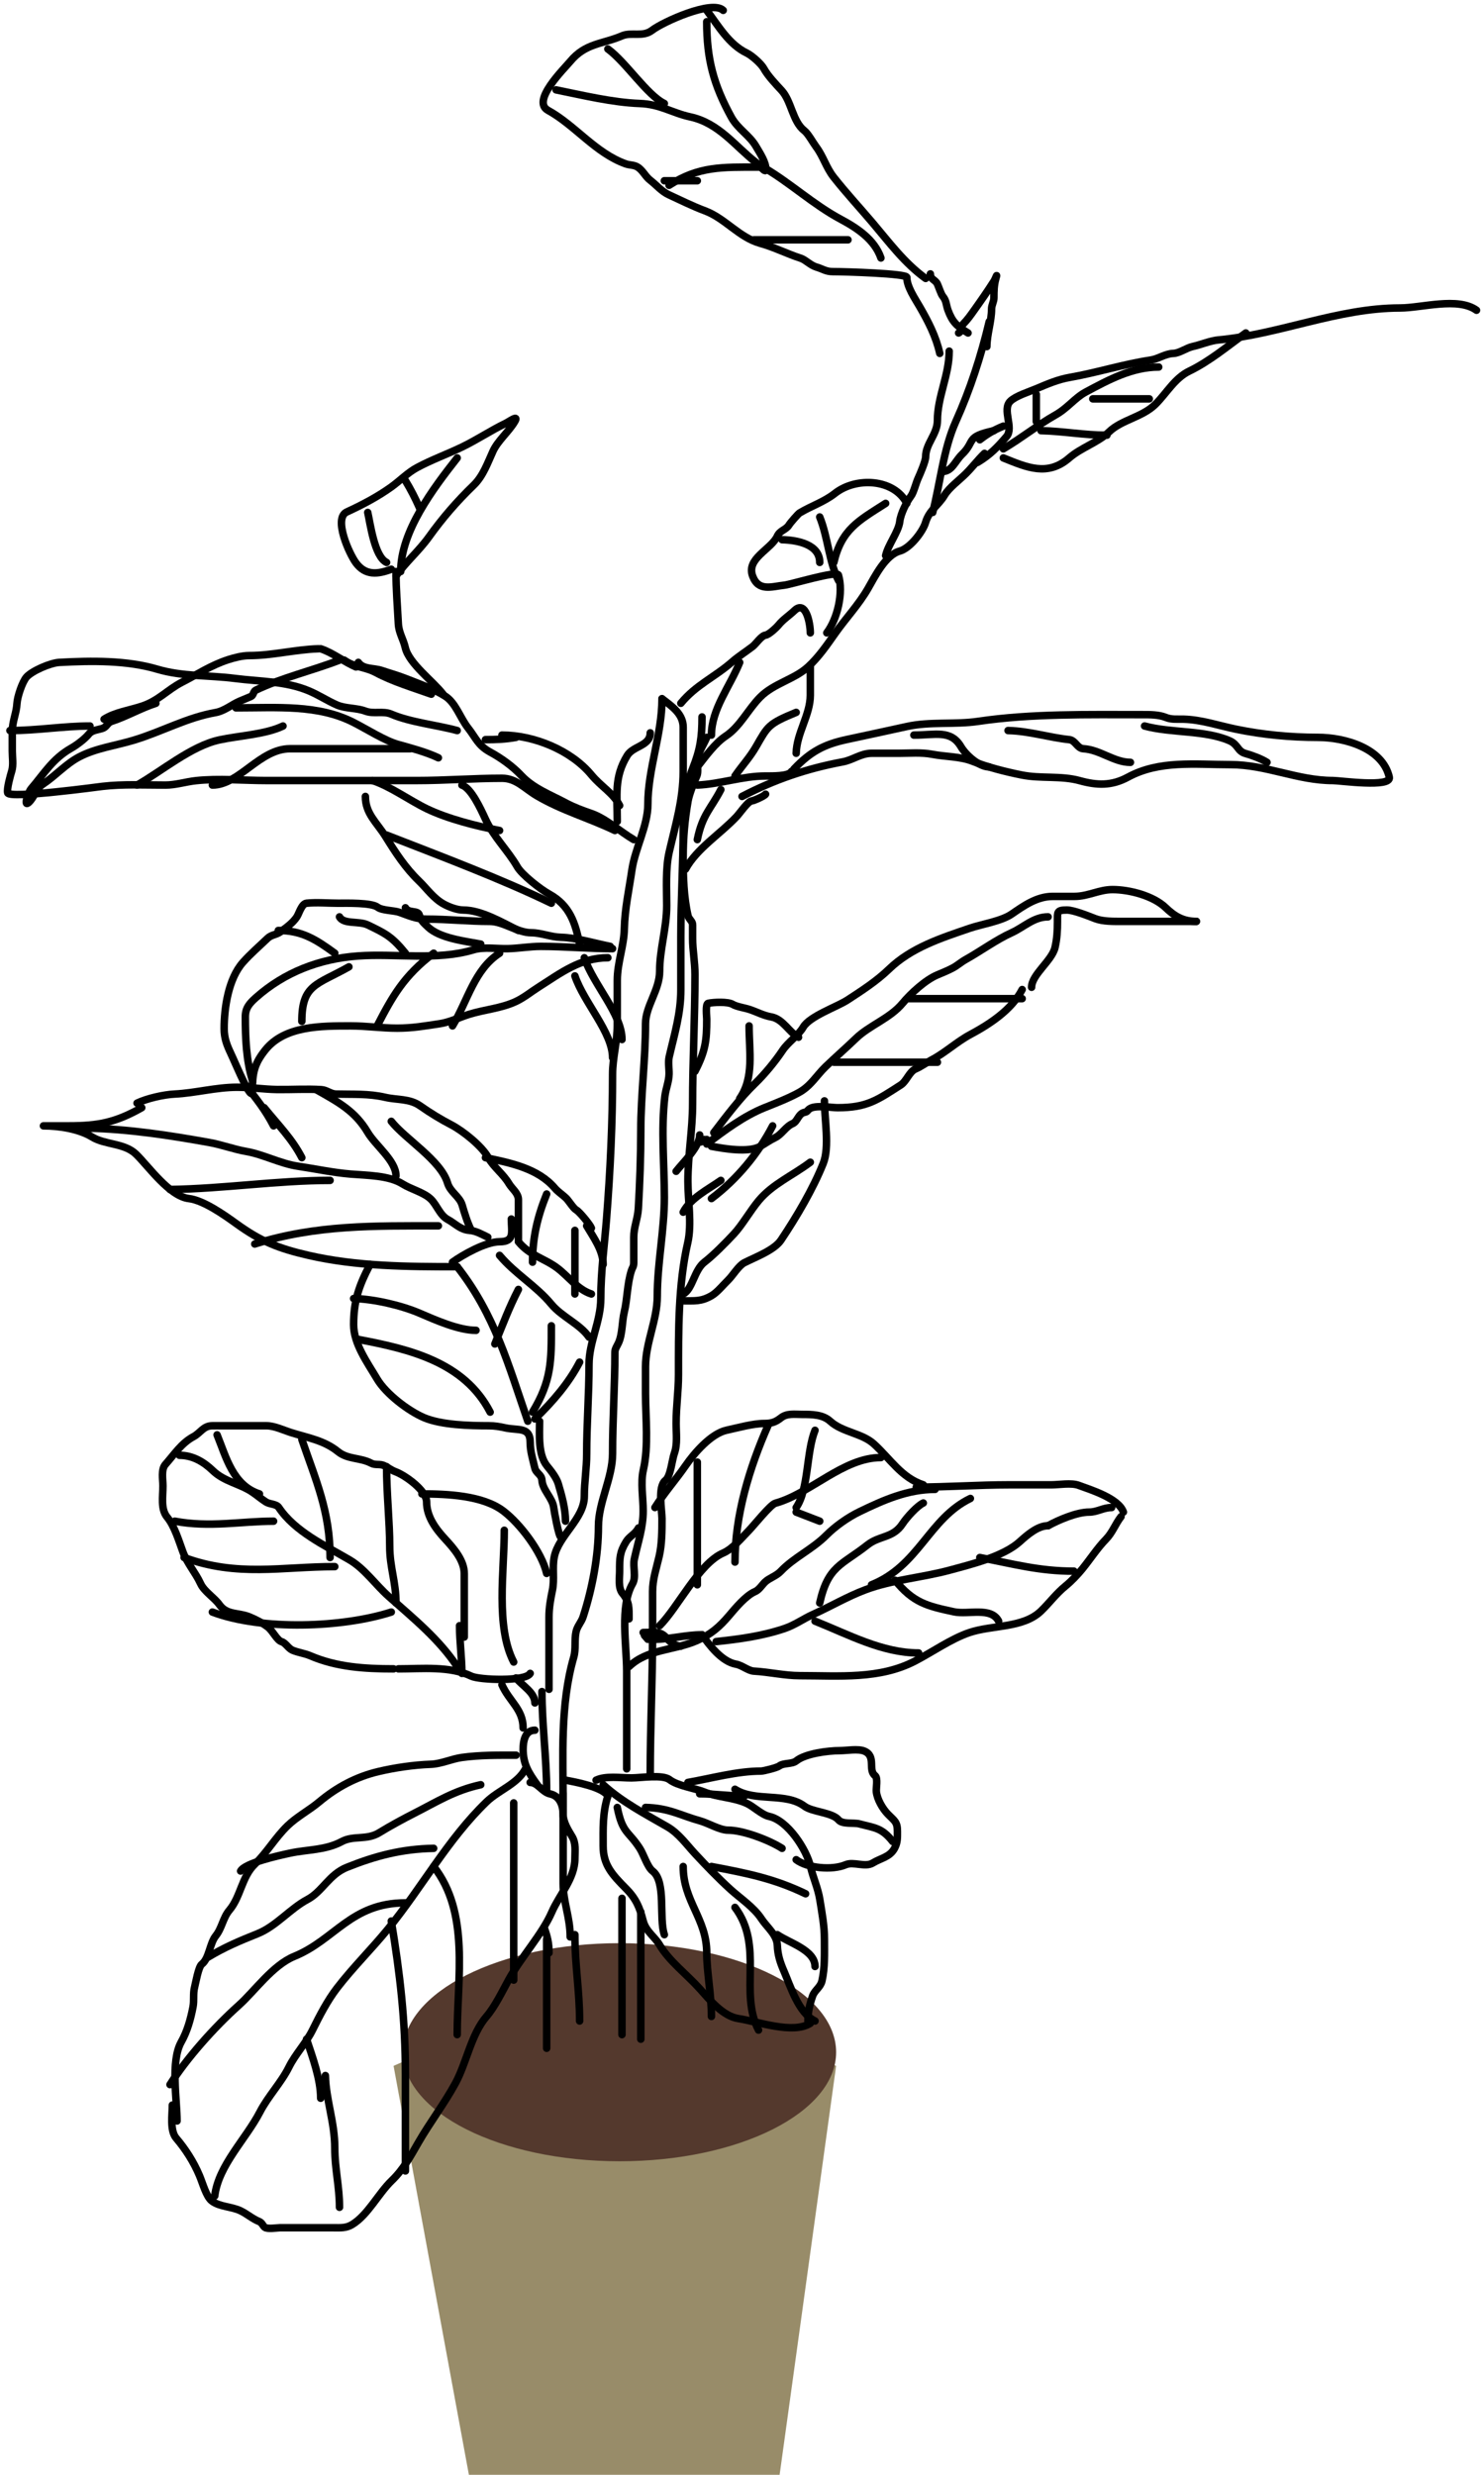 <svg width="198" height="330" viewBox="0 0 198 330" fill="none" xmlns="http://www.w3.org/2000/svg">
<path d="M52.51 275.47L81.406 262.746L111.558 275.47L104.02 330H62.561L52.51 275.47Z" fill="#988C69"/>
<ellipse cx="82.662" cy="273.652" rx="28.896" ry="14.541" fill="#54392D"/>
<path d="M83.929 215.867C83.929 214.317 83.972 213.571 83.057 212.467C82.438 211.721 82.673 210.371 82.673 209.438C82.673 207.739 82.678 206.988 83.545 205.567C83.995 204.829 84.751 204.588 85.185 203.749" stroke="black" stroke-linecap="round"/>
<path d="M87.384 201.023C88.648 199.024 90.172 197.318 91.485 195.418C92.611 193.789 94.856 191.158 96.964 190.706C98.458 190.386 100.454 189.814 101.989 189.814C102.922 189.814 103.475 189.633 104.205 189.056C105.006 188.424 106.047 188.602 107.014 188.602C108.358 188.602 109.779 188.612 110.766 189.511C112.397 190.996 115.008 191.095 116.594 192.54C118.788 194.539 120.303 197.065 123.19 197.993" stroke="black" stroke-linecap="round"/>
<path d="M85.814 217.685C87.152 217.685 88.11 217.424 88.954 218.442C89.4 218.98 90.12 219.503 90.839 219.503" stroke="black" stroke-linecap="round"/>
<path d="M83.615 235.862C83.615 231.52 83.615 227.177 83.615 222.835C83.615 219.419 82.662 214.189 84.4 211.172C84.912 210.284 84.417 208.913 84.627 207.923C85.101 205.687 85.814 203.751 85.814 201.461C85.814 199.777 85.453 197.664 85.831 196.024C86.564 192.845 86.128 189.152 86.128 185.808C86.128 184.619 86.128 183.43 86.128 182.24C86.128 179.038 87.698 176.027 87.698 172.849C87.698 168.416 88.64 164.098 88.64 159.671C88.64 155.279 88.183 150.576 88.71 146.19C88.831 145.188 89.245 144.235 89.269 143.227C89.286 142.505 89.123 141.631 89.286 140.922C89.985 137.889 90.839 135.199 90.839 131.968C90.839 129.589 90.839 127.211 90.839 124.832C90.839 120.032 91.153 115.186 91.153 110.425C91.153 107.763 91.432 104.938 92.409 102.498C93.421 99.972 93.666 98.317 93.666 95.597" stroke="black" stroke-linecap="round"/>
<path d="M94.294 98.324C93.83 99.43 93.038 100.459 93.038 101.656C93.038 102.169 93.19 102.991 92.968 103.474C92.57 104.337 91.956 105.915 91.799 106.823C91.364 109.341 91.153 111.676 91.153 114.313C91.153 116.913 91.222 119.604 91.799 122.105C91.911 122.591 92.409 122.831 92.409 123.317C92.409 123.923 92.409 124.529 92.409 125.135C92.409 126.748 92.724 128.234 92.724 129.965C92.724 135.677 92.409 141.596 92.409 147.166C92.409 150.694 91.781 153.968 91.781 157.5C91.781 160.026 92.33 163.239 91.764 165.696C90.471 171.309 90.525 177.507 90.525 183.3C90.525 185.562 90.211 187.524 90.211 189.814C90.211 191.137 90.414 192.572 89.966 193.819C89.664 194.662 89.477 196.863 88.797 197.388C87.71 198.227 88.326 201.458 88.326 202.487C88.326 204.161 88.317 205.925 87.942 207.553C87.563 209.199 87.07 210.554 87.07 212.232C87.07 214.1 87.07 215.968 87.07 217.836C87.07 223.948 86.756 230.257 86.756 236.468" stroke="black" stroke-linecap="round"/>
<path d="M73.25 225.259C73.25 222.05 73.25 218.841 73.25 215.632C73.25 214.371 73.447 213.286 73.704 212.047C74.008 210.581 73.662 209.072 73.948 207.62C74.516 204.744 77.962 202.529 77.962 199.508C77.962 197.597 78.276 195.818 78.276 193.887C78.276 189.926 78.59 185.924 78.59 181.937C78.59 178.948 80.16 176.214 80.16 173.152C80.16 169.546 80.646 166.11 80.928 162.498C81.427 156.107 81.731 149.659 81.731 143.244C81.731 141.051 82.359 138.939 82.359 136.731C82.359 135.435 82.359 134.139 82.359 132.843C82.359 132.142 82.359 131.441 82.359 130.739C82.359 128.368 83.249 126.175 83.301 123.839C83.36 121.182 83.927 118.642 84.313 115.996C84.728 113.151 86.442 110.102 86.442 107.261C86.442 102.504 88.326 97.967 88.326 93.174" stroke="black" stroke-linecap="round"/>
<path d="M88.326 93.174C89.739 94.239 91.153 95.234 91.153 96.978C91.153 98.941 91.153 100.905 91.153 102.868C91.153 106.65 90.116 110.018 89.286 113.623C88.783 115.806 88.954 118.501 88.954 120.742C88.954 123.775 88.012 126.542 88.012 129.511C88.012 132.014 86.127 134.166 86.127 136.495C86.127 141.247 85.499 145.989 85.499 150.734C85.499 153.956 85.369 157.774 85.168 161.169C85.09 162.482 84.557 163.655 84.557 164.972C84.557 166.105 84.557 167.239 84.557 168.372C84.557 168.915 84.378 169.008 84.243 169.432C83.669 171.231 83.72 173.161 83.283 174.986C82.986 176.228 83.054 177.934 82.516 179.076C82.348 179.432 82.044 179.885 82.044 180.271C82.044 184.668 81.73 189.363 81.73 193.853C81.73 197.069 79.846 200.308 79.846 203.514C79.846 207.504 79.03 211.798 77.804 215.581C77.564 216.323 77.032 216.815 76.862 217.567C76.608 218.696 76.868 219.872 76.548 220.984C74.717 227.342 75.135 234.15 75.135 240.709" stroke="black" stroke-linecap="round"/>
<path d="M72.936 238.891C72.936 234.438 72.308 230.006 72.308 225.562" stroke="black" stroke-linecap="round"/>
<path d="M75.135 239.194C75.135 243.177 75.135 247.16 75.135 251.144C75.135 253.63 76.077 255.681 76.077 258.28" stroke="black" stroke-linecap="round"/>
<path d="M73.25 260.4C73.25 259.086 73.035 258.262 72.622 257.068" stroke="black" stroke-linecap="round"/>
<path d="M23.625 282.819C23.625 280.072 22.729 274.853 24.183 272.283C24.997 270.843 25.444 269.21 25.753 267.604C25.922 266.728 25.733 265.85 25.963 264.978C26.099 264.459 26.473 262.262 26.922 261.915C27.914 261.15 27.973 259.141 28.79 258.128C29.608 257.114 29.755 255.713 30.604 254.712C32.112 252.934 32.25 250.263 33.989 248.586C35.618 247.015 36.739 245.025 38.369 243.452C39.641 242.225 41.229 241.409 42.609 240.255C44.907 238.334 47.505 236.931 50.461 236.232C52.675 235.709 55.204 235.337 57.476 235.256C58.879 235.206 60.242 234.538 61.629 234.347C64.039 234.015 66.414 234.044 68.853 234.044" stroke="black" stroke-linecap="round"/>
<path d="M75.449 237.376C76.689 237.604 80.481 238.298 81.102 239.497" stroke="black" stroke-linecap="round"/>
<path d="M81.102 239.497C80.381 241.716 80.474 243.875 80.474 246.162C80.474 248.67 81.679 249.967 83.545 251.851C84.876 253.194 85.356 254.379 85.814 256.142C86.181 257.559 87.346 258.232 88.012 259.357C89.287 261.509 91.621 263.259 93.352 265.18C94.633 266.603 96.43 268.857 98.534 269.169C101.031 269.54 105.794 271.283 108.114 269.792" stroke="black" stroke-linecap="round"/>
<path d="M107.799 269.489C107.799 268.189 108.028 267.295 108.428 266.14C108.685 265.394 109.472 264.996 109.667 264.154C110.076 262.376 109.998 260.493 109.998 258.6C109.998 256.8 109.671 255.095 109.387 253.315C109.139 251.757 108.5 250.446 108.148 248.922C107.619 246.625 105.109 242.741 102.617 242.207C101.65 242 100.547 240.893 99.633 240.473C97.868 239.663 95.718 239.664 93.98 238.959C92.708 238.442 90.419 238.143 89.338 237.309C88.404 236.589 85.502 237.074 84.243 237.074C82.768 237.074 80.804 236.763 79.532 237.377" stroke="black" stroke-linecap="round"/>
<path d="M91.781 237.679C94.926 237.128 98.36 236.165 101.535 236.165C101.881 236.165 103.675 235.712 103.961 235.491C104.552 235.035 105.658 235.275 106.247 234.801C107.467 233.82 110.497 233.438 112.04 233.438C112.96 233.438 114.497 233.145 115.338 233.505C116.942 234.193 115.766 236.01 116.751 236.771C117.166 237.091 116.87 238.443 116.926 238.925C117.042 239.935 117.75 241.176 118.479 241.921C119.334 242.794 119.735 242.931 119.735 244.176C119.735 245.034 119.774 245.69 119.351 246.465C118.703 247.652 117.528 247.758 116.454 248.417C115.435 249.043 113.898 248.193 112.825 248.653C111.04 249.418 107.697 249.112 106.229 247.98" stroke="black" stroke-linecap="round"/>
<path d="M93.666 217.988C94.622 219.344 96.288 221.574 98.203 221.909C98.998 222.049 99.835 222.793 100.576 222.835C102.644 222.952 104.678 223.441 106.718 223.441C112.007 223.441 117.346 223.953 122.091 221.489C124.367 220.306 126.899 218.524 129.315 217.702C132.374 216.66 136.502 217.131 138.894 214.824C140.024 213.734 140.887 212.528 142.157 211.491C142.951 210.843 143.788 209.963 144.408 209.202C145.438 207.939 146.434 206.403 147.549 205.264C148.437 204.358 148.807 203.22 149.573 202.235" stroke="black" stroke-linecap="round"/>
<path d="M122.248 198.296C126.393 198.296 130.541 197.993 134.637 197.993C136.509 197.993 138.382 197.993 140.255 197.993C141.305 197.993 142.92 197.693 143.919 198.061C145.594 198.676 149.258 199.807 149.887 201.629" stroke="black" stroke-linecap="round"/>
<path d="M124.76 198.599C121.074 198.599 117.866 200.039 114.709 201.561C113.146 202.315 111.473 203.491 110.242 204.725C108.386 206.587 105.931 207.669 104.17 209.522C103.552 210.173 102.636 210.413 102.076 210.953C101.647 211.367 101.293 211.992 100.733 212.232C99.506 212.758 98.104 214.455 97.278 215.43C95.989 216.949 94.836 217.944 92.985 218.762C90.027 220.07 86.375 219.87 83.929 222.229" stroke="black" stroke-linecap="round"/>
<path d="M93.666 217.988C91.449 217.988 89.421 218.594 87.244 218.594C86.232 218.594 85.428 217.371 86.442 218.594" stroke="black" stroke-linecap="round"/>
<path d="M49.38 168.608C47.867 171.47 47.181 173.532 47.181 176.636C47.181 179.188 49.027 181.704 50.322 183.89C51.485 185.853 54.48 188.151 56.586 189.04C58.907 190.019 62.654 190.117 65.206 190.117C66.056 190.117 66.647 190.233 67.439 190.403C69.137 190.767 70.737 190.239 70.737 192.305C70.737 193.52 71.085 194.578 71.348 195.721C71.523 196.48 72.259 196.588 72.308 197.388C72.387 198.679 73.725 199.764 73.878 201.023C73.939 201.518 74.531 204.822 74.82 204.961" stroke="black" stroke-linecap="round"/>
<path d="M71.994 189.511C71.994 191.268 71.759 193.999 73.006 195.502C73.549 196.157 74.257 197.076 74.489 197.859C74.951 199.419 75.449 201.182 75.449 202.841" stroke="black" stroke-linecap="round"/>
<path d="M71.366 189.208C73.771 186.888 75.898 184.403 77.333 181.634" stroke="black" stroke-linecap="round"/>
<path d="M69.167 165.578C70.692 167.446 72.614 167.777 74.349 169.079C75.862 170.213 77.057 171.952 78.904 172.546" stroke="black" stroke-linecap="round"/>
<path d="M66.654 167.396C68.735 169.875 71.514 171.438 73.564 173.909C74.963 175.596 77.382 176.554 78.59 178.302" stroke="black" stroke-linecap="round"/>
<path d="M64.77 154.369C68.096 155.056 71.789 155.794 74.035 158.442C74.438 158.917 75.058 159.311 75.519 159.755C75.895 160.118 76.501 161.128 76.879 161.337C77.332 161.586 78.76 163.343 78.904 163.76" stroke="black" stroke-linecap="round"/>
<path d="M72.936 209.808C72.293 206.982 69.387 203.157 67.126 201.46C64.389 199.407 59.675 199.205 56.29 199.205" stroke="black" stroke-linecap="round"/>
<path d="M61.943 218.291C61.943 215.469 61.943 212.647 61.943 209.825C61.943 208.121 60.615 206.541 59.43 205.264C58.168 203.903 56.918 202.263 56.918 200.266C56.918 198.768 54.095 196.737 52.765 196.243C52.181 196.027 51.813 195.7 51.264 195.435C50.704 195.165 50.075 195.404 49.537 195.115C48.098 194.345 46.399 194.618 45.122 193.584C43.227 192.049 41.11 191.741 38.84 191.026C37.837 190.709 36.609 190.117 35.56 190.117C33.937 190.117 32.314 190.117 30.692 190.117C29.906 190.117 29.121 190.117 28.336 190.117C27.131 190.117 26.757 191.064 25.823 191.564C24.199 192.434 23.256 193.934 22.072 195.267C21.458 195.957 21.74 197.286 21.74 198.145C21.74 199.519 21.412 201.234 22.298 202.302C23.273 203.477 23.865 205.463 24.392 206.897C24.974 208.477 26.087 209.699 26.765 211.172C27.254 212.233 28.581 213.011 29.278 213.982C30.304 215.412 31.847 214.982 33.361 215.632C34.244 216.01 34.94 216.362 35.717 216.944C36.395 217.453 36.95 218.739 37.584 218.914C38.082 219.051 38.487 219.815 39.015 220.041C39.76 220.36 40.631 220.457 41.388 220.782C44.913 222.293 48.604 222.532 52.52 222.532" stroke="black" stroke-linecap="round"/>
<path d="M53.149 222.532C56.3 222.532 60.023 222.128 62.885 223.508C63.96 224.026 70.162 224.249 70.737 223.138" stroke="black" stroke-linecap="round"/>
<path d="M66.969 224.653C67.945 226.868 69.795 227.913 69.795 230.409" stroke="black" stroke-linecap="round"/>
<path d="M68.853 223.744C69.694 224.814 71.366 225.664 71.366 227.076" stroke="black" stroke-linecap="round"/>
<path d="M69.167 165.275C69.167 163.508 69.167 161.741 69.167 159.974C69.167 159.094 68.319 158.525 67.911 157.836C67.133 156.523 65.843 155.625 65.154 154.369C64.315 152.84 61.782 150.807 60.216 149.993C58.814 149.265 57.473 148.453 56.045 147.452C54.642 146.467 52.998 146.695 51.404 146.324C49.175 145.805 47.093 145.945 44.808 145.887C44.109 145.869 43.609 145.344 42.871 145.298C40.909 145.175 38.921 145.307 36.956 145.281C35.211 145.257 33.435 144.978 31.634 144.978C28.81 144.978 26.068 145.754 23.311 145.887C21.832 145.958 19.578 146.475 18.285 147.098" stroke="black" stroke-linecap="round"/>
<path d="M18.913 147.704C15.398 149.689 13.079 150.128 9.177 150.128C8.367 150.128 5.478 150.128 5.826 150.128C7.875 150.128 10.545 150.542 12.283 151.609C14.027 152.679 16.591 152.399 18.145 153.898C19.767 155.461 22.609 159.529 25.195 159.822C27.148 160.044 29.961 162.033 31.512 163.155C34.834 165.558 37.175 166.476 41.178 167.396C47.592 168.869 54.371 168.911 61.001 168.911" stroke="black" stroke-linecap="round"/>
<path d="M61.001 168.91C66.022 175.303 67.841 182.039 70.423 189.511" stroke="black" stroke-linecap="round"/>
<path d="M90.839 173.455C92.754 173.455 93.519 173.578 94.922 172.781C95.685 172.349 96.476 171.35 97.121 170.728C97.778 170.094 98.536 168.772 99.319 168.372C100.727 167.653 103.297 166.713 104.205 165.359C106.256 162.302 108.485 158.527 109.841 155.126C110.713 152.941 109.998 149.194 109.998 146.795" stroke="black" stroke-linecap="round"/>
<path d="M90.211 156.187C91.182 154.95 93.352 152.921 93.352 151.34" stroke="black" stroke-linecap="round"/>
<path d="M94.922 152.854C96.599 153.17 99.897 153.741 101.448 152.854C102.11 152.476 102.713 152.042 103.402 151.71C104.33 151.263 104.824 150.225 105.758 149.825C106.43 149.537 106.506 148.503 107.329 148.327C107.777 148.231 107.658 148.123 107.992 147.873C108.749 147.304 110.891 147.704 111.743 147.704C115.674 147.704 117.034 146.697 120.206 144.658C120.935 144.189 121.339 142.891 122.125 142.554C122.899 142.223 123.558 141.719 124.307 141.326C126.14 140.361 127.626 138.932 129.472 137.943C132.045 136.564 134.978 134.658 136.381 131.951" stroke="black" stroke-linecap="round"/>
<path d="M95.236 151.037C96.932 148.812 98.78 146.373 100.715 144.506C102.013 143.255 103.415 141.559 104.414 140.063C105.179 138.919 106.483 138.128 107.171 136.966C108.046 135.49 111.675 134.256 113.069 133.348C115.018 132.079 116.955 130.828 118.618 129.225C121.597 126.351 125.533 125.093 129.402 123.771C130.961 123.239 133.603 122.839 134.985 121.886C136.614 120.765 138.346 119.53 140.464 119.53C141.43 119.53 142.396 119.53 143.361 119.53C145.174 119.53 146.638 118.621 148.439 118.621C150.706 118.621 153.886 119.449 155.541 121.045C156.722 122.184 157.882 122.863 159.624 122.863" stroke="black" stroke-linecap="round"/>
<path d="M159.624 122.863C156.32 122.863 153.016 122.863 149.713 122.863C148.593 122.863 147.155 122.892 146.118 122.492C145.233 122.151 143.26 121.348 142.349 121.348C140.981 121.348 141.093 121.602 141.093 122.863C141.093 124.089 141.03 125.181 140.761 126.346C140.356 128.103 137.638 129.963 137.638 131.648" stroke="black" stroke-linecap="round"/>
<path d="M92.723 142.857C94.132 140.139 94.294 138.734 94.294 135.889C94.294 135.546 94.095 133.869 94.486 133.786C95.207 133.631 97.122 133.542 97.749 133.92C98.288 134.246 99.364 134.392 100.017 134.61C101.028 134.948 101.866 135.42 102.914 135.603C104.492 135.88 105.34 137.733 106.543 138.313" stroke="black" stroke-linecap="round"/>
<path d="M81.416 126.195C79.329 125.783 76.955 125.04 74.82 124.983C73.474 124.947 72.177 124.377 70.894 124.377C69.041 124.377 67.155 122.863 65.346 122.863C62.456 122.863 59.748 122.56 56.918 122.56C55.501 122.56 54.576 122.102 53.288 121.651C52.551 121.392 50.967 121.421 50.392 120.978C49.572 120.345 46.219 120.439 45.122 120.439C43.733 120.439 42.276 120.299 40.899 120.439C40.242 120.506 39.901 121.818 39.608 122.257C39.07 123.064 38.248 123.657 37.462 124.226C36.803 124.703 36.238 124.599 35.682 125.135C34.55 126.226 33.461 127.143 32.419 128.316C30.474 130.504 29.906 134.371 29.906 137.168C29.906 138.423 30.259 139.331 30.779 140.434C31.593 142.162 33.675 147.297 33.675 145.398C33.675 143.106 33.913 141.848 35.42 139.979C38.016 136.76 42.891 136.798 46.797 136.798C48.898 136.798 50.914 137.101 52.992 137.101C55.062 137.101 56.683 136.803 58.645 136.512C60.002 136.311 61.244 135.679 62.554 135.267C64.641 134.609 66.869 134.473 68.853 133.533C69.938 133.019 70.818 132.286 71.819 131.648C74.817 129.739 77.437 127.71 81.102 127.71" stroke="black" stroke-linecap="round"/>
<path d="M93.038 104.686C96.132 104.553 99.062 103.474 102.146 103.474C102.925 103.474 105.254 103.538 105.601 102.868" stroke="black" stroke-linecap="round"/>
<path d="M105.915 102.565C108.119 100.227 109.958 99.258 112.982 98.61C115.627 98.043 118.319 97.466 120.991 96.877C124.108 96.189 127.384 96.654 130.536 96.186C137.587 95.14 145.175 95.294 152.4 95.294C153.423 95.294 154.599 95.282 155.541 95.665C156.33 95.985 157.104 95.875 157.949 95.9C160.333 95.971 162.586 96.753 164.893 97.23C168.455 97.966 172.149 98.324 175.817 98.324C179.434 98.324 184.469 99.753 185.361 103.626C185.693 105.065 178.774 104.08 177.841 104.08C173.108 104.08 168.956 101.959 164.161 101.959C159.441 101.959 154.688 101.352 150.498 103.626C148.294 104.821 146.342 104.726 144.059 104.097C141.535 103.401 138.895 103.857 136.312 103.339C134.149 102.906 131.782 102.307 129.751 101.505C128.113 100.859 126.108 100.913 124.376 100.579C122.929 100.3 121.364 100.445 119.892 100.445C118.699 100.445 117.507 100.445 116.315 100.445C114.837 100.445 113.838 101.328 112.441 101.589C107.653 102.483 103.363 103.937 99.005 106.201" stroke="black" stroke-linecap="round"/>
<path d="M82.359 109.533C82.359 105.966 81.913 103.653 83.685 100.748C84.485 99.436 86.756 99.487 86.756 97.718" stroke="black" stroke-linecap="round"/>
<path d="M90.839 93.78C92.862 91.322 95.366 90.287 97.679 88.26C98.525 87.517 99.507 86.909 100.418 86.206C100.885 85.846 101.573 84.76 102.146 84.691C102.596 84.637 103.635 83.646 103.891 83.328C104.475 82.603 105.335 82.053 105.985 81.426C107.537 79.929 108.114 83.181 108.114 84.388" stroke="black" stroke-linecap="round"/>
<path d="M106.229 100.445C106.293 97.752 108.114 95.324 108.114 92.703C108.114 91.446 108.114 90.189 108.114 88.933" stroke="black" stroke-linecap="round"/>
<path d="M91.467 115.895C92.951 113.147 96.158 111.163 98.307 108.86C98.709 108.429 99.791 106.863 100.261 106.806C100.642 106.761 102.028 106.125 102.146 105.898" stroke="black" stroke-linecap="round"/>
<path d="M69.167 124.074C67.053 123.036 64.268 121.348 61.786 121.348C61.01 121.348 59.948 120.952 59.273 120.59C57.853 119.829 56.974 118.508 55.906 117.477C54.069 115.705 52.774 113.693 51.421 111.519C50.262 109.655 48.752 108.501 48.752 106.201" stroke="black" stroke-linecap="round"/>
<path d="M66.969 98.021C71.326 98.021 76.228 100.096 78.904 103.323C80.231 104.923 81.799 105.726 82.673 107.412" stroke="black" stroke-linecap="round"/>
<path d="M84.557 111.957C82.746 110.9 80.847 109.142 78.904 108.473C77.718 108.064 76.573 107.644 75.449 107.042C73.462 105.977 71.156 105.127 69.551 103.407C68.445 102.222 66.892 101.094 65.415 100.293C63.754 99.392 63.506 98.406 62.431 97.045C61.4 95.738 60.803 93.698 59.361 92.804C57.74 91.799 55.929 91.19 54.143 90.481C53.113 90.072 51.986 89.76 50.932 89.404C49.866 89.044 48.471 89.285 47.809 88.327" stroke="black" stroke-linecap="round"/>
<path d="M59.116 92.568C57.797 90.838 54.566 88.494 54.073 86.358C53.808 85.207 53.212 84.391 53.149 83.177C53.029 80.867 52.834 78.557 52.834 76.209" stroke="black" stroke-linecap="round"/>
<path d="M47.495 88.933C45.898 88.257 44.405 87.03 42.784 86.509" stroke="black" stroke-linecap="round"/>
<path d="M52.206 75.906C50.382 76.592 48.769 76.77 47.495 75.064C46.611 73.88 44.439 69.105 46.274 68.265C48.312 67.332 50.378 66.242 52.206 64.933C53.366 64.102 54.391 63.022 55.661 62.341C57.641 61.28 59.632 60.577 61.629 59.614C63.643 58.643 65.475 57.406 67.457 56.45C67.972 56.202 69.26 55.229 68.678 56.214C67.882 57.564 66.423 58.761 65.782 60.153C65.086 61.662 64.467 63.474 63.199 64.697C60.96 66.857 59.03 69.091 57.232 71.597C55.885 73.474 54.093 74.995 52.835 76.815" stroke="black" stroke-linecap="round"/>
<path d="M93.038 102.262C94.089 100.936 95.38 99.113 96.824 98.156C98.759 96.873 99.828 94.559 101.448 92.938C103.273 91.113 105.976 90.594 107.8 88.933C109.227 87.632 110.315 86.035 111.429 84.456C112.85 82.441 114.571 80.629 115.809 78.481C116.728 76.886 118.132 74.01 120.049 73.482C121.422 73.104 123.127 70.892 123.486 69.679C123.981 68.009 125.208 67.409 126.017 66.043C126.608 65.044 127.996 64.024 128.843 63.182C129.752 62.28 130.483 61.298 131.356 60.456" stroke="black" stroke-linecap="round"/>
<path d="M118.164 74.088C118.499 72.619 119.893 70.899 120.049 69.544C120.167 68.515 120.933 66.962 121.549 66.144C121.905 65.673 122.21 64.4 122.492 63.788C122.763 63.199 123.504 61.478 123.504 60.91C123.504 59.154 125.074 57.906 125.074 56.063C125.074 52.925 126.645 50.011 126.645 46.823" stroke="black" stroke-linecap="round"/>
<path d="M131.984 42.885C130.894 47.488 129.435 51.97 127.532 56.196C125.878 59.867 125.47 64.29 124.446 68.332" stroke="black" stroke-linecap="round"/>
<path d="M110.312 84.388C111.726 82.534 112.566 79.046 111.865 76.68C111.677 76.046 105.602 77.925 104.659 78.027C102.967 78.208 101.199 78.923 100.419 76.815C99.545 74.454 102.888 73.278 103.717 71.48C104.074 70.704 104.886 70.659 105.287 69.982C105.448 69.709 106.499 68.51 106.683 68.4C108.219 67.474 109.97 66.915 111.394 65.791C114.213 63.566 119.285 63.828 120.991 67.121" stroke="black" stroke-linecap="round"/>
<path d="M130.414 61.667C132.072 60.677 133.113 59.605 134.305 58.2C135.299 57.029 133.652 54.606 134.811 53.488C135.53 52.794 137.282 52.246 138.249 51.839C139.715 51.22 141.131 50.602 142.733 50.324C146.334 49.698 149.925 48.548 153.499 48.018C154.57 47.859 155.427 47.169 156.553 47.126C157.384 47.094 158.299 46.383 159.153 46.2C160.279 45.959 161.424 45.432 162.59 45.325C170.761 44.575 178.496 41.067 186.792 41.067C189.668 41.067 194.518 39.574 197 41.37" stroke="black" stroke-linecap="round"/>
<path d="M133.869 61.062C137.008 62.329 139.777 63.567 142.663 61.062C144.271 59.666 146.488 59.021 148.003 57.561C149.637 55.984 152.409 55.632 154.145 53.925C155.628 52.468 156.723 50.427 158.681 49.482C161.356 48.192 163.804 46.147 166.22 44.4" stroke="black" stroke-linecap="round"/>
<path d="M129.157 44.399C127.642 43.486 127.061 42.918 126.488 41.37C126.215 40.633 126.299 40.12 125.772 39.485C125.558 39.227 125.249 38.265 125.074 37.886C124.785 37.259 124.132 37.311 124.132 36.523" stroke="black" stroke-linecap="round"/>
<path d="M125.388 47.126C124.885 44.86 123.843 42.868 122.719 40.916C122.094 39.831 120.991 38.238 120.991 36.977C120.991 36.476 112.756 36.22 111.115 36.22C110.187 36.22 109.812 35.875 108.934 35.614C108.113 35.37 107.487 34.644 106.84 34.436C104.987 33.84 103.333 32.974 101.448 32.45C98.585 31.654 96.764 29.115 94.049 28.108C92.395 27.494 90.875 26.721 89.268 25.987C88.262 25.527 87.616 24.698 86.756 24.035C86.132 23.553 85.82 22.82 85.185 22.352C84.635 21.946 84.088 22.065 83.475 21.847C79.447 20.408 76.74 16.711 73.11 14.711C70.858 13.469 75.245 9.2 76.077 8.197C78.121 5.733 80.349 5.912 82.987 4.781C84.241 4.243 85.769 4.99 87 4.04C88.43 2.936 95.008 -0.051 96.492 1.381" stroke="black" stroke-linecap="round"/>
<path d="M94.294 1.381C95.848 3.448 97.243 5.917 99.633 7.07C100.325 7.403 101.57 8.518 101.902 9.123C102.448 10.117 103.519 11.235 104.275 12.052C105.62 13.505 105.727 16.201 107.329 17.437C107.822 17.818 108.492 19.048 108.899 19.592C109.857 20.871 110.229 22.355 111.237 23.631C112.898 25.734 114.71 27.688 116.437 29.723C118.645 32.327 120.673 35.081 123.504 37.129" stroke="black" stroke-linecap="round"/>
<path d="M131.67 46.217C131.691 44.528 132.298 42.802 132.298 41.218C132.298 40.656 132.612 40.239 132.612 39.704C132.612 38.847 132.618 38.03 132.857 37.196C133.139 36.209 132.846 37.133 132.612 37.499C131.754 38.845 130.885 40.09 129.96 41.387C129.487 42.05 129.105 42.6 128.529 43.188C128.111 43.614 128.397 44.16 127.901 44.399" stroke="black" stroke-linecap="round"/>
<path d="M61.001 97.415C58.324 96.681 54.769 96.326 52.206 95.227C51.109 94.757 49.873 95.244 48.751 94.823C47.563 94.378 46.115 94.501 44.982 94.015C43.718 93.474 42.56 92.691 41.231 92.13C38.082 90.802 34.749 90.903 31.337 90.464C27.816 90.011 24.368 90.238 20.99 89.236C16.935 88.032 12.223 88.096 7.92 88.327C6.715 88.391 4.273 89.455 3.541 90.279C2.968 90.923 2.313 92.93 2.267 93.78C2.194 95.106 1.639 96.175 1.639 97.55C1.639 98.414 1.639 99.278 1.639 100.142C1.639 100.963 1.811 102.012 1.569 102.801C1.402 103.344 0.874 105.209 1.028 105.729C1.267 106.537 13.322 104.897 13.696 104.854C16.456 104.538 19.277 104.686 22.054 104.686C23.451 104.686 24.754 104.245 26.137 104.097C29.188 103.77 32.468 104.08 35.542 104.08C42.225 104.08 48.908 104.08 55.592 104.08C59.425 104.08 63.162 103.777 66.968 103.777C68.883 103.777 69.948 105.115 71.61 106.1C74.944 108.074 78.659 109.112 82.044 110.745" stroke="black" stroke-linecap="round"/>
<path d="M42.47 86.509C39.361 86.609 36.318 87.418 33.222 87.418C32.362 87.418 31.282 87.694 30.465 87.956C28.162 88.697 26.393 89.893 24.253 90.986C22.398 91.933 21.143 93.429 18.983 94.15C17.299 94.712 15.329 94.974 13.888 95.9" stroke="black" stroke-linecap="round"/>
<path d="M57.546 92.568C55.101 91.692 52.417 90.897 50.165 89.69C48.694 88.902 47.269 88.996 45.925 88.024" stroke="black" stroke-linecap="round"/>
<path d="M45.297 88.024C41.678 89.42 37.487 90.41 34.129 92.029C33.79 92.193 33.83 92.722 33.483 92.871C32.969 93.091 32.446 93.297 31.948 93.51C30.962 93.933 29.919 94.811 28.79 95.008C24.89 95.692 21.674 97.539 17.866 98.694C15.445 99.429 12.839 99.748 10.59 100.916C8.812 101.839 7.392 103.455 5.739 104.551C4.898 105.109 4.633 106.074 4.081 106.739C2.968 108.081 3.722 105.676 4.151 105.174C5.899 103.128 7.031 101.167 9.491 99.771C10.272 99.328 11.345 98.513 11.864 97.87C12.289 97.343 13.102 97.327 13.713 97.112C14.233 96.93 14.359 96.361 14.848 96.203C16.852 95.559 18.787 94.426 20.798 93.78" stroke="black" stroke-linecap="round"/>
<path d="M71.68 237.982C70.521 236.399 69.795 235.191 69.795 233.287C69.795 232.251 70.018 230.712 71.366 230.712" stroke="black" stroke-linecap="round"/>
<path d="M28.65 292.816C29.148 288.728 32.8 285.248 34.687 281.607C35.771 279.516 37.531 277.697 38.561 275.615C39.415 273.89 40.821 272.464 41.702 270.684C42.636 268.795 43.686 266.762 44.982 265.079C47.075 262.362 49.574 259.898 51.753 257.236C56.285 251.699 59.719 245.278 64.927 240.254C66.553 238.686 69.06 237.886 70.109 235.862" stroke="black" stroke-linecap="round"/>
<path d="M80.474 237.982C83.017 240.309 86.073 241.876 89.059 243.604C90.536 244.459 91.594 245.954 92.724 247.172C94.234 248.8 95.788 250.413 97.435 251.918C98.712 253.085 100.577 254.313 101.588 255.856C102.34 257.005 103.663 257.973 103.716 259.424C103.763 260.681 104.099 261.701 104.589 262.824C105.45 264.796 106.528 268.421 108.742 269.489" stroke="black" stroke-linecap="round"/>
<path d="M95.55 218.897C98.659 218.567 101.729 218.153 104.694 217.146C106.078 216.676 107.184 215.854 108.498 215.261C110.868 214.193 113.009 212.913 115.442 211.996C119.003 210.655 123.035 210.369 126.715 209.371C129.563 208.598 133.871 207.561 136.067 205.567C137.041 204.683 138.46 203.446 139.836 203.446" stroke="black" stroke-linecap="round"/>
<path d="M139.836 203.446C141.208 202.695 143.65 201.629 145.333 201.629C146.391 201.629 147.211 201.023 148.317 201.023" stroke="black" stroke-linecap="round"/>
<path d="M61.315 216.776C61.315 218.892 61.629 221.114 61.629 223.138" stroke="black" stroke-linecap="round"/>
<path d="M61.001 222.229C58.596 218.595 55.155 215.796 51.892 212.905C50.081 211.3 48.657 209.182 46.623 207.991C43.367 206.084 39.359 204.24 37.2 201.023C36.86 200.516 36 200.61 35.49 200.282C34.868 199.883 34.291 199.389 33.675 198.97C32.022 197.844 29.926 197.574 28.406 196.108C27.212 194.957 25.741 194.055 23.939 194.055" stroke="black" stroke-linecap="round"/>
<path d="M119.107 245.556C117.637 243.702 116.755 243.763 114.64 243.2C113.945 243.015 112.388 243.288 111.883 242.678C111.037 241.658 108.391 241.641 107.329 240.844C104.828 238.968 100.743 240.312 98.063 238.588" stroke="black" stroke-linecap="round"/>
<path d="M99.319 239.497C97.299 239.497 95.426 239.194 93.352 239.194" stroke="black" stroke-linecap="round"/>
<path d="M11.689 150.431C17.206 150.556 22.543 151.378 27.952 152.349C29.62 152.649 31.167 153.243 32.803 153.528C35.202 153.945 37.342 155.151 39.782 155.514C42.148 155.865 44.386 156.357 46.797 156.557C48.915 156.733 51.885 156.721 53.707 157.87C54.826 158.576 56.551 158.997 57.476 159.889C58.306 160.69 58.682 162.047 59.744 162.616C60.74 163.149 61.397 163.971 62.641 164.063C63.526 164.129 64.357 164.622 65.084 164.972" stroke="black" stroke-linecap="round"/>
<path d="M60.373 168.305C61.739 167.316 64.822 165.578 66.654 165.578C68.722 165.578 68.225 164.275 68.225 162.549" stroke="black" stroke-linecap="round"/>
<path d="M94.294 151.946C93.584 152.212 93.039 152.55 93.98 151.946" stroke="black" stroke-linecap="round"/>
<path d="M33.675 144.069C32.846 141.34 32.733 138.419 32.733 135.586C32.733 134.419 33.284 133.792 34.164 133.011C37.949 129.653 42.599 127.853 47.739 127.474C52.752 127.105 58.301 128.121 63.182 126.649C64.571 126.231 66.328 126.536 67.771 126.498C69.231 126.46 70.672 126.195 72.168 126.195C75.362 126.195 78.564 126.498 81.731 126.498" stroke="black" stroke-linecap="round"/>
<path d="M94.294 152.551C96.62 150.765 99.252 148.811 102.007 147.704C103.546 147.086 105.108 146.49 106.561 145.701C108.181 144.822 108.934 143.413 110.138 142.251C111.484 140.953 112.896 139.726 114.221 138.448C116.018 136.714 118.751 135.797 120.433 133.769C121.516 132.463 123.47 130.668 125.057 129.999C125.746 129.708 126.459 129.425 127.116 129.073C127.762 128.727 128.207 128.301 128.843 127.945C130.838 126.832 132.904 125.314 134.968 124.377C136.618 123.629 137.92 122.257 139.836 122.257" stroke="black" stroke-linecap="round"/>
<path d="M78.275 163.458C79.206 165.041 80.474 166.756 80.474 168.608" stroke="black" stroke-linecap="round"/>
<path d="M68.853 98.324C67.463 98.579 66.168 98.627 64.77 98.627" stroke="black" stroke-linecap="round"/>
<path d="M43.412 276.76C43.498 280.073 44.668 282.966 44.668 286.454C44.668 289.167 45.296 291.571 45.296 294.33" stroke="black" stroke-linecap="round"/>
<path d="M40.899 271.912C41.702 274.332 42.784 277.227 42.784 279.789" stroke="black" stroke-linecap="round"/>
<path d="M52.206 256.159C53.383 263.251 54.091 269.464 54.091 276.625C54.091 280.911 54.091 285.197 54.091 289.483" stroke="black" stroke-linecap="round"/>
<path d="M57.86 248.888C62.703 255.054 61.001 263.72 61.001 271.306" stroke="black" stroke-linecap="round"/>
<path d="M68.539 240.406V264.036" stroke="black" stroke-linecap="round"/>
<path d="M64.142 237.982C60.634 238.744 58.278 240.265 55.347 241.752C53.79 242.543 52.07 243.476 50.601 244.378C48.922 245.409 47.186 244.712 45.611 245.556C43.415 246.733 41.062 246.598 38.701 247.104C37.244 247.417 32.664 248.416 32.105 249.494" stroke="black" stroke-linecap="round"/>
<path d="M57.86 246.465C53.591 246.542 50.065 247.481 46.29 248.994C43.896 249.953 43.019 252.225 41.031 253.279C38.694 254.518 36.85 256.851 34.369 257.845C31.937 258.82 30.008 259.624 27.708 261.006" stroke="black" stroke-linecap="round"/>
<path d="M22.682 277.971C24.87 274.512 28.568 270.336 31.892 267.368C33.953 265.527 36.386 262.045 39.259 260.872C44.721 258.641 46.823 253.736 54.091 253.736" stroke="black" stroke-linecap="round"/>
<path d="M102.46 190.117C99.982 195.74 98.063 202.057 98.063 208.294" stroke="black" stroke-linecap="round"/>
<path d="M93.038 194.964V211.323" stroke="black" stroke-linecap="round"/>
<path d="M88.012 216.776C90.446 214.357 93.264 208.466 96.493 207.082C97.754 206.541 99 205.02 99.948 204.052C100.544 203.443 102.806 200.625 103.437 200.451C108.15 199.152 112.508 194.358 117.536 194.358" stroke="black" stroke-linecap="round"/>
<path d="M108.742 190.723C107.566 193.63 107.913 198.587 106.229 201.023" stroke="black" stroke-linecap="round"/>
<path d="M106.229 201.629L109.37 202.841" stroke="black" stroke-linecap="round"/>
<path d="M109.37 213.747C110.476 208.779 112.311 208.712 115.743 206.005C117.369 204.721 119.155 205.127 120.426 203.177C120.945 202.38 122.401 200.763 123.19 200.417" stroke="black" stroke-linecap="round"/>
<path d="M116.28 211.323C122.613 208.79 123.943 202.477 129.472 199.811" stroke="black" stroke-linecap="round"/>
<path d="M119.421 210.717C121.85 213.716 123.683 214.155 127.273 214.925C129.184 215.334 132.234 214.229 133.24 216.17" stroke="black" stroke-linecap="round"/>
<path d="M130.728 207.688C135.251 208.539 138.581 209.505 143.291 209.505" stroke="black" stroke-linecap="round"/>
<path d="M108.742 216.17C113.234 217.966 117.717 220.411 122.562 220.411" stroke="black" stroke-linecap="round"/>
<path d="M35.246 147.704C37.18 150.092 38.959 151.837 40.271 154.369" stroke="black" stroke-linecap="round"/>
<path d="M32.733 144.675C34.276 146.58 35.439 148.077 36.502 150.128" stroke="black" stroke-linecap="round"/>
<path d="M42.156 145.281C45.135 146.963 47.365 148.132 49.065 151.003C50.095 152.741 52.834 154.783 52.834 156.793" stroke="black" stroke-linecap="round"/>
<path d="M52.206 149.522C54.033 151.848 58.819 154.729 59.709 157.735C60.08 158.985 61.317 159.527 61.664 160.697C61.977 161.753 62.36 163.05 62.885 164.063" stroke="black" stroke-linecap="round"/>
<path d="M22.682 158.61C29.914 158.505 36.968 157.399 44.04 157.399" stroke="black" stroke-linecap="round"/>
<path d="M33.989 165.881C42.166 163.306 49.985 163.458 58.488 163.458" stroke="black" stroke-linecap="round"/>
<path d="M46.553 128.922C42.282 131.333 40.271 131.246 40.271 136.192" stroke="black" stroke-linecap="round"/>
<path d="M57.86 127.104C53.881 130.102 52.344 132.898 50.322 136.798" stroke="black" stroke-linecap="round"/>
<path d="M60.373 136.798C62.41 133.441 63.287 129.269 66.654 127.104" stroke="black" stroke-linecap="round"/>
<path d="M64.142 125.892C62.021 125.493 58.66 125.116 57.092 123.603C56.479 123.012 56.177 122.785 55.94 121.987C55.75 121.345 54.487 121.809 54.091 121.045" stroke="black" stroke-linecap="round"/>
<path d="M54.091 127.104C52.287 124.877 51.413 124.466 49.065 123.334C47.902 122.773 45.829 123.285 45.296 122.257" stroke="black" stroke-linecap="round"/>
<path d="M44.668 127.104C42.095 125.224 40.245 124.074 37.13 124.074" stroke="black" stroke-linecap="round"/>
<path d="M51.578 111.351C59.074 114.277 66.654 117.107 73.564 120.439" stroke="black" stroke-linecap="round"/>
<path d="M77.333 125.892C76.765 123.084 76.027 120.739 73.285 119.227C72.064 118.554 69.623 116.625 69.027 115.592C67.749 113.373 65.882 111.643 64.77 109.23C64.149 107.883 62.87 105.085 61.629 104.686" stroke="black" stroke-linecap="round"/>
<path d="M77.961 127.71C79.162 131.27 82.987 135.246 82.987 138.616" stroke="black" stroke-linecap="round"/>
<path d="M76.705 130.133C77.905 133.693 81.731 137.669 81.731 141.039" stroke="black" stroke-linecap="round"/>
<path d="M66.654 110.745C63.568 110.164 59.687 109.169 56.953 107.85C54.635 106.732 52.075 104.846 49.694 104.08" stroke="black" stroke-linecap="round"/>
<path d="M1.324 97.415C5.003 97.415 8.474 96.809 12.003 96.809" stroke="black" stroke-linecap="round"/>
<path d="M18.285 104.686C21.571 102.831 25.523 99.466 29.278 98.66C31.94 98.09 35.437 97.929 37.758 96.809" stroke="black" stroke-linecap="round"/>
<path d="M31.477 94.386C37.014 94.386 42.455 93.925 47.181 96.338C49.005 97.269 51.39 98.791 53.114 99.266C54.757 99.719 56.944 100.306 58.488 101.05" stroke="black" stroke-linecap="round"/>
<path d="M54.719 99.839C49.38 99.839 44.04 99.839 38.701 99.839C34.64 99.839 31.916 104.686 28.336 104.686" stroke="black" stroke-linecap="round"/>
<path d="M108.114 154.975C105.737 156.764 103.061 157.885 101.204 160.125C100.1 161.455 99.011 163.369 97.923 164.535C96.811 165.727 95.203 167.361 93.98 168.305C92.621 169.353 92.392 171.948 91.153 172.546" stroke="black" stroke-linecap="round"/>
<path d="M99.948 136.798C99.948 140.251 100.644 143.667 98.691 146.493" stroke="black" stroke-linecap="round"/>
<path d="M94.922 159.822C98.345 157.243 101.189 153.792 103.088 150.128" stroke="black" stroke-linecap="round"/>
<path d="M96.178 157.399C94.448 158.612 92.127 159.761 91.153 161.64" stroke="black" stroke-linecap="round"/>
<path d="M47.809 178.605C54.731 179.908 61.953 181.653 65.398 188.299" stroke="black" stroke-linecap="round"/>
<path d="M47.181 173.152C49.913 173.218 53.56 174.069 55.975 175.104C58.108 176.018 61.188 177.393 63.513 177.393" stroke="black" stroke-linecap="round"/>
<path d="M66.026 179.211C67.117 176.515 67.958 174.273 69.167 171.94" stroke="black" stroke-linecap="round"/>
<path d="M71.052 188.299C73.6 184.099 73.564 181.45 73.564 176.787" stroke="black" stroke-linecap="round"/>
<path d="M76.705 164.063V172.546" stroke="black" stroke-linecap="round"/>
<path d="M72.936 159.216C71.684 162.311 71.052 165.073 71.052 168.305" stroke="black" stroke-linecap="round"/>
<path d="M51.578 195.57C51.578 199.142 51.997 202.988 51.997 206.173C51.997 209.021 52.834 210.921 52.834 213.747" stroke="black" stroke-linecap="round"/>
<path d="M40.271 191.934C42.148 197.416 44.04 201.561 44.04 207.688" stroke="black" stroke-linecap="round"/>
<path d="M28.964 191.329C30.183 194.341 31.091 198.071 34.618 199.205" stroke="black" stroke-linecap="round"/>
<path d="M23.311 202.841C28.001 203.723 32.193 202.841 36.502 202.841" stroke="black" stroke-linecap="round"/>
<path d="M24.567 207.688C31.679 210.301 37.578 208.9 44.668 208.9" stroke="black" stroke-linecap="round"/>
<path d="M28.336 214.958C34.965 217.454 45.747 217.035 52.206 214.958" stroke="black" stroke-linecap="round"/>
<path d="M82.359 241.012C83.069 244.524 83.822 244.091 85.36 246.465C85.875 247.26 86.38 248.962 87.07 249.494C88.922 250.924 87.885 255.79 88.64 257.977" stroke="black" stroke-linecap="round"/>
<path d="M91.153 248.888C91.153 253.542 94.294 255.832 94.294 260.4C94.294 262.951 94.922 266.022 94.922 268.883" stroke="black" stroke-linecap="round"/>
<path d="M98.063 254.341C101.93 259.47 98.586 265.651 101.204 270.701" stroke="black" stroke-linecap="round"/>
<path d="M94.922 248.888C99.699 249.787 103.319 250.514 107.486 252.524" stroke="black" stroke-linecap="round"/>
<path d="M86.128 241.012C89.264 241.084 90.841 242.094 93.387 242.796C94.522 243.109 96.04 244.041 97.121 244.041C99.178 244.041 102.66 245.382 104.345 246.465" stroke="black" stroke-linecap="round"/>
<path d="M103.717 257.977C105.278 259.072 108.742 260.025 108.742 262.218" stroke="black" stroke-linecap="round"/>
<path d="M98.691 88.327C97.374 91.582 94.922 94.566 94.922 98.021" stroke="black" stroke-linecap="round"/>
<path d="M61.001 61.062C57.788 65.152 53.463 70.855 53.463 76.209" stroke="black" stroke-linecap="round"/>
<path d="M54.091 64.091C54.826 65.302 55.413 66.461 55.975 67.726" stroke="black" stroke-linecap="round"/>
<path d="M49.065 68.332C49.406 69.828 49.964 74.219 51.578 74.997" stroke="black" stroke-linecap="round"/>
<path d="M109.37 68.938C110.48 71.681 110.613 74.972 111.883 77.421" stroke="black" stroke-linecap="round"/>
<path d="M104.345 71.968C106.351 72.016 109.37 72.573 109.37 74.997" stroke="black" stroke-linecap="round"/>
<path d="M111.255 74.997C112.291 70.555 114.588 69.42 118.165 67.121" stroke="black" stroke-linecap="round"/>
<path d="M88.64 24.102H93.038" stroke="black" stroke-linecap="round"/>
<path d="M74.192 11.984C77.741 12.7 81.726 13.672 85.36 13.802C88.107 13.9 89.689 15.07 92.095 15.586C95.944 16.411 98.108 19.532 100.89 21.678C101.311 22.004 102.149 23.141 102.181 22.621C102.239 21.665 101.357 20.369 100.89 19.558C100.005 18.022 98.449 17.213 97.574 15.62C95.215 11.322 94.294 7.906 94.294 2.896" stroke="black" stroke-linecap="round"/>
<path d="M101.832 22.284C105.579 24.488 108.448 27.244 112.197 29.252C114.381 30.422 116.688 31.946 117.536 34.402" stroke="black" stroke-linecap="round"/>
<path d="M101.204 22.284C96.338 22.284 93.245 22.151 89.269 24.708" stroke="black" stroke-linecap="round"/>
<path d="M81.102 6.531C83.512 8.292 86.345 12.695 88.64 13.802" stroke="black" stroke-linecap="round"/>
<path d="M100.576 31.979H113.139" stroke="black" stroke-linecap="round"/>
<path d="M67.282 204.052C67.282 209.435 66.102 216.922 68.539 221.623" stroke="black" stroke-linecap="round"/>
<path d="M134.497 97.415C137.337 97.48 139.898 98.331 142.663 98.627C143.494 98.716 143.713 99.791 144.548 99.839C146.771 99.965 148.641 101.656 150.829 101.656" stroke="black" stroke-linecap="round"/>
<path d="M133.869 59.85C136.253 58.447 138.461 56.663 140.813 55.339C142.469 54.408 143.394 53.063 144.862 52.276C147.912 50.642 151.053 48.944 154.598 48.944" stroke="black" stroke-linecap="round"/>
<path d="M152.714 96.809C156.297 97.779 160.68 97.329 164.021 98.761C165.231 99.28 165.074 100.172 166.185 100.478C167.019 100.708 168.272 101.158 169.046 101.656" stroke="black" stroke-linecap="round"/>
<path d="M121.933 98.021C124.802 98.021 126.856 97.275 128.215 99.569C128.876 100.685 130.626 102.262 131.984 102.262" stroke="black" stroke-linecap="round"/>
<path d="M76.705 257.977C76.705 262.109 77.333 265.461 77.333 269.489" stroke="black" stroke-linecap="round"/>
<path d="M72.936 258.583V273.124" stroke="black" stroke-linecap="round"/>
<path d="M82.987 253.13V271.306" stroke="black" stroke-linecap="round"/>
<path d="M85.499 254.947V271.912" stroke="black" stroke-linecap="round"/>
<path d="M132.612 57.426C128.737 58.267 130.212 58.799 128.355 60.59C127.402 61.509 127.038 62.879 125.702 62.879" stroke="black" stroke-linecap="round"/>
<path d="M106.229 94.992C102.478 96.529 102.451 96.825 100.89 99.536C100.019 101.047 99.092 101.985 98.063 103.474" stroke="black" stroke-linecap="round"/>
<path d="M93.038 111.957C93.714 108.615 94.84 107.873 96.178 105.292" stroke="black" stroke-linecap="round"/>
<path d="M111.255 141.645H125.074" stroke="black" stroke-linecap="round"/>
<path d="M121.305 133.163H136.381" stroke="black" stroke-linecap="round"/>
<path d="M145.804 53.185H153.342" stroke="black" stroke-linecap="round"/>
<path d="M138.894 57.426C141.866 57.496 144.673 58.032 147.688 58.032" stroke="black" stroke-linecap="round"/>
<path d="M138.266 52.579V56.214" stroke="black" stroke-linecap="round"/>
<path d="M133.869 56.82C132.564 57.355 131.737 57.859 130.728 58.638" stroke="black" stroke-linecap="round"/>
<path d="M22.997 280.698C22.997 281.892 22.637 284.087 23.503 285.107C24.787 286.621 25.84 288.277 26.608 290.089C27.072 291.183 27.519 292.912 28.266 293.489C29.287 294.276 30.912 294.226 32.105 294.802C32.963 295.215 33.685 295.864 34.548 296.215C34.981 296.392 35.013 296.727 35.316 296.99C35.646 297.276 36.995 297.057 37.34 297.057C39.724 297.057 42.109 297.057 44.494 297.057C45.445 297.057 46.178 297.128 47.007 296.619C49.096 295.337 50.474 292.501 52.276 290.762C53.843 289.251 54.772 287.514 55.819 285.696C57.362 283.016 59.261 280.543 60.757 277.803C62.267 275.035 62.844 271.277 64.927 268.866C66.009 267.614 67.034 265.515 67.841 264.036C69.543 260.916 72.301 258.002 73.634 254.947C74.648 252.624 76.705 250.481 76.705 247.828C76.705 246.804 76.872 245.796 76.321 244.883C75.793 244.007 75.135 242.968 75.135 241.921C75.135 240.835 74.725 239.493 73.407 239.211C72.329 238.98 71.743 237.679 70.737 237.679" stroke="black" stroke-linecap="round"/>
</svg>
